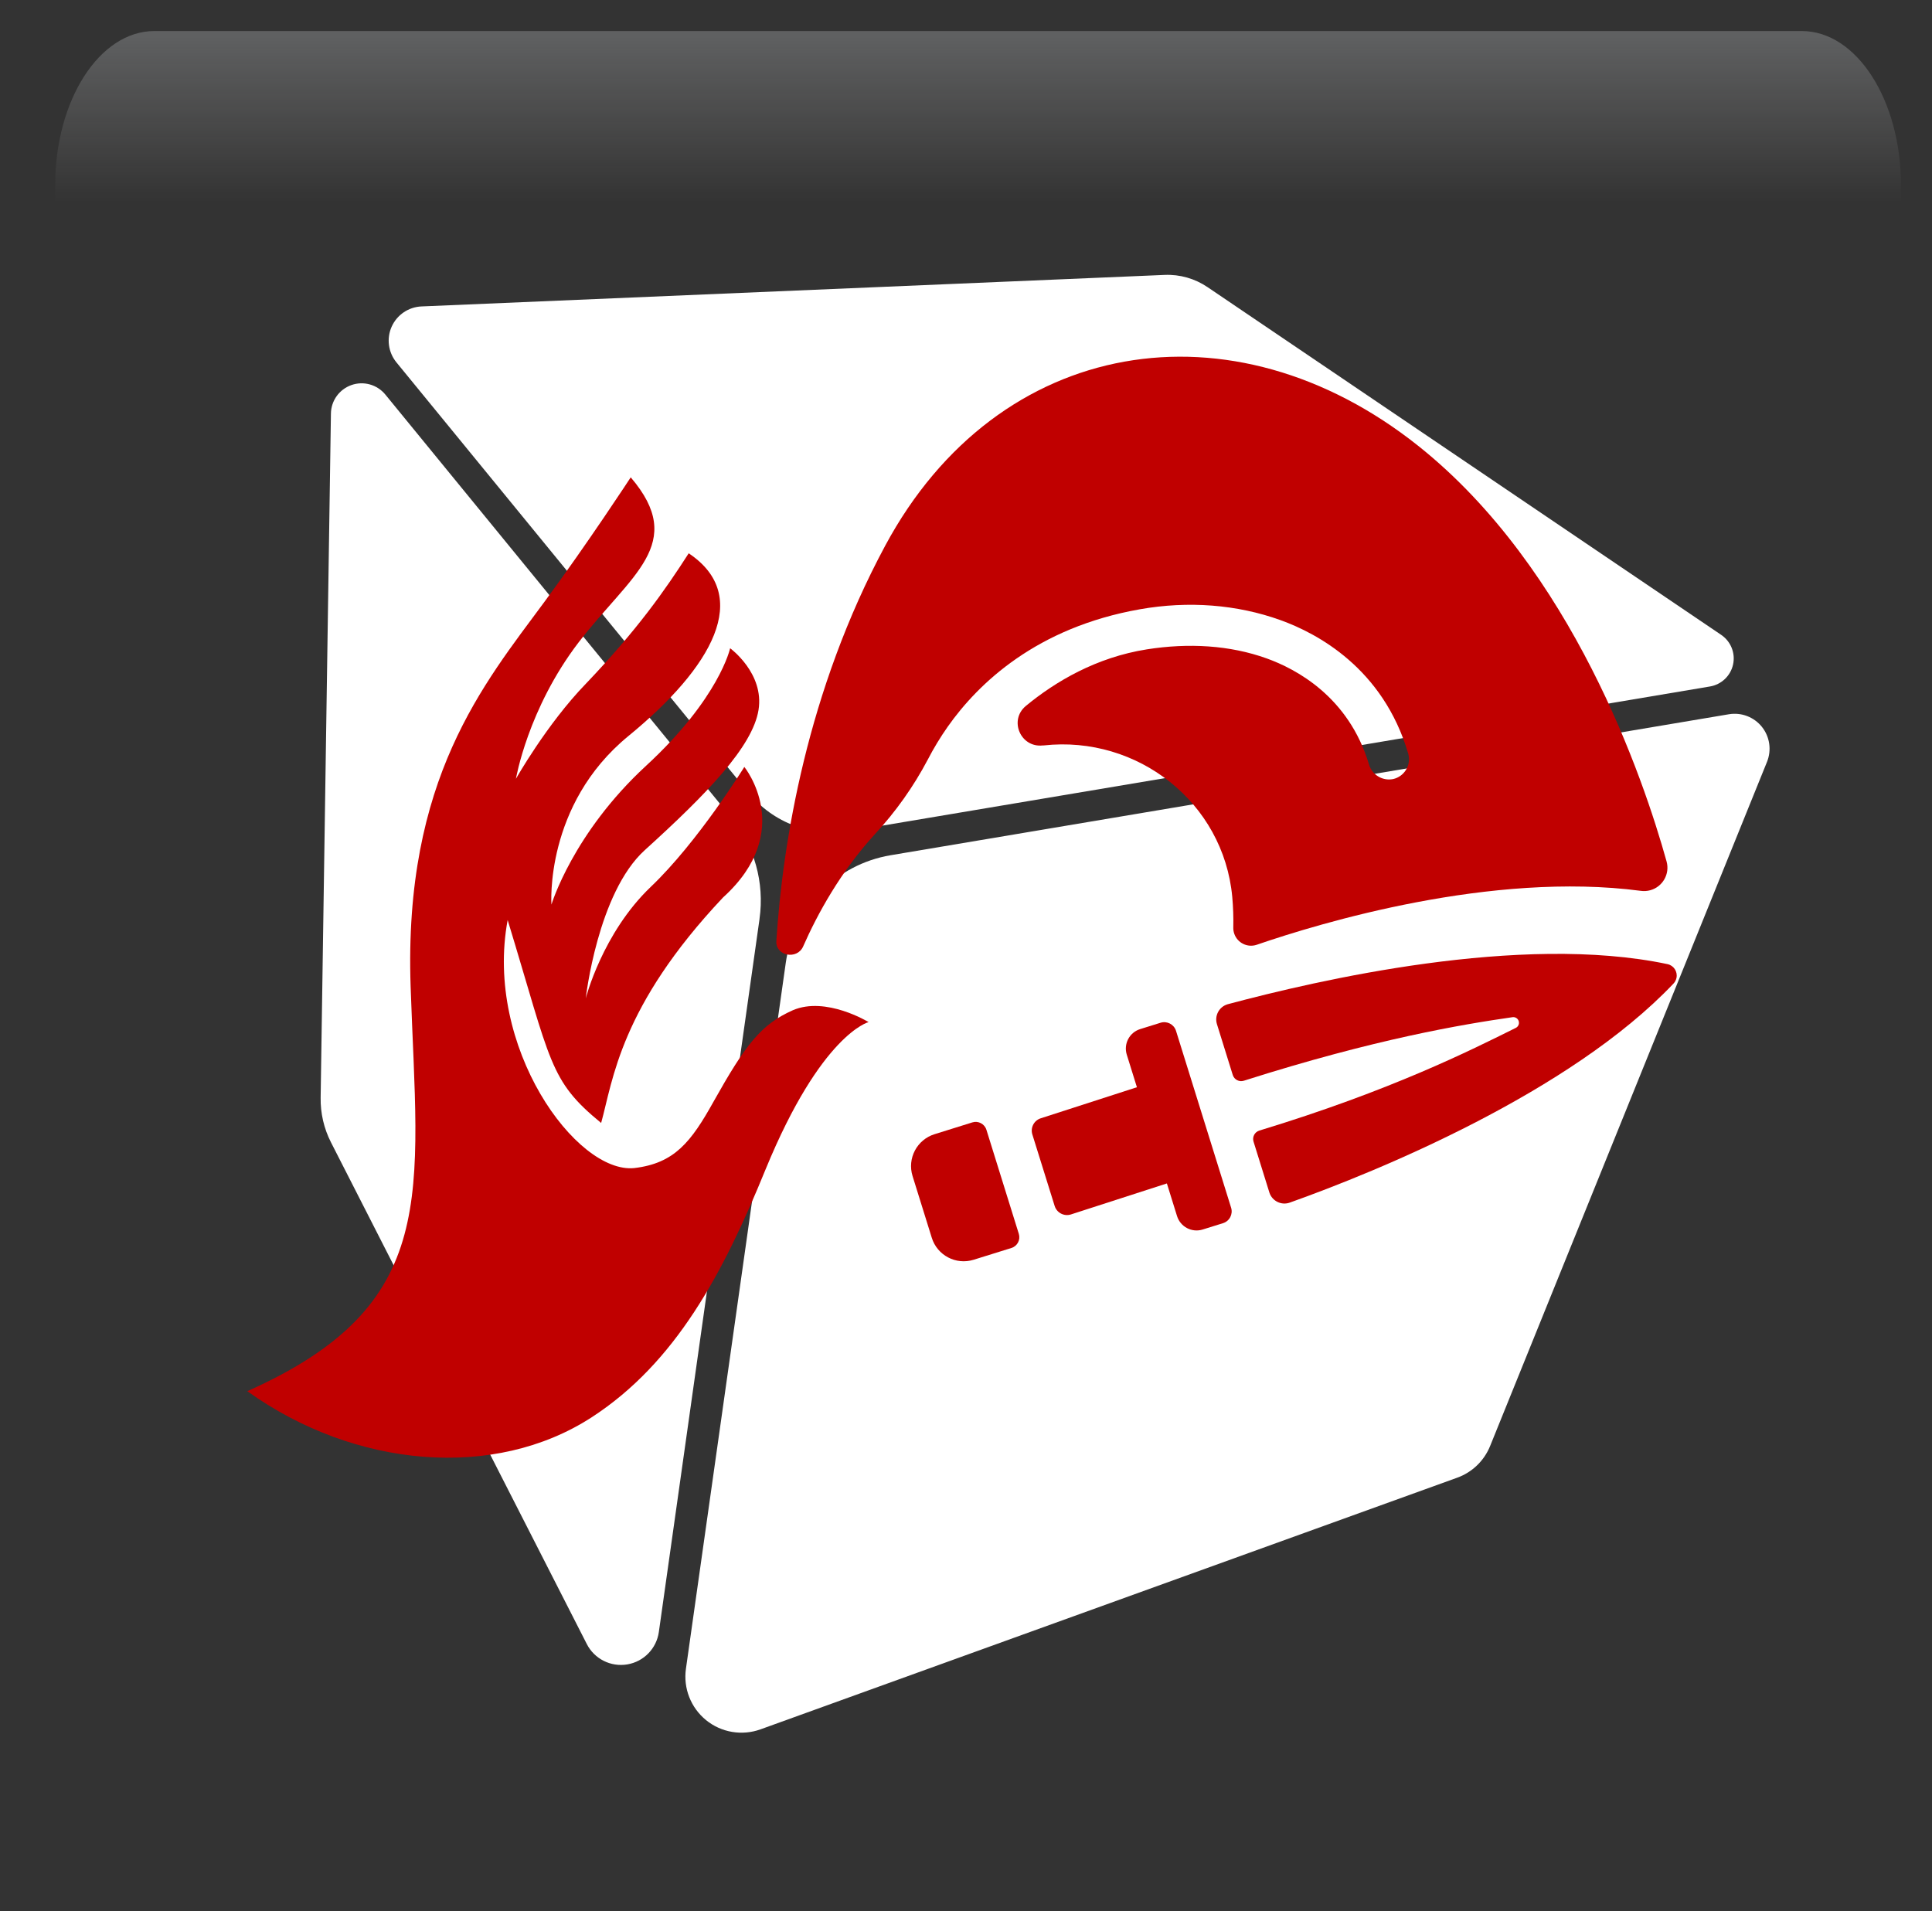 <svg width="560" height="554" xmlns="http://www.w3.org/2000/svg" xmlns:xlink="http://www.w3.org/1999/xlink" overflow="hidden"><rect width="100%" height="100%" fill="#333333" stroke="none"/><defs><clipPath id="clip0"><rect x="1207" y="49" width="560" height="554"/></clipPath><radialGradient cx="762000" cy="762000" r="1.07763e+06" gradientUnits="userSpaceOnUse" spreadMethod="pad" id="fill1" gradientTransform="matrix(0 0 0 0 1217 53)"><stop offset="0" stop-color="#FFFFFF"/><stop offset="0.15" stop-color="#FFFFFF"/><stop offset="0.45" stop-color="#FF0000"/><stop offset="1" stop-color="#0F1113"/></radialGradient><radialGradient cx="274320" cy="328352" r="427863" fx="274320" fy="328352" gradientUnits="userSpaceOnUse" spreadMethod="pad" id="fill2" gradientTransform="matrix(0 0 0 0 1220 49)"><stop offset="0" stop-color="#FFFFFF"/><stop offset="0.54" stop-color="#FF0000" stop-opacity="0"/><stop offset="1" stop-color="#FF0000" stop-opacity="0"/></radialGradient><linearGradient x1="1490.5" y1="58" x2="1490.5" y2="213" gradientUnits="userSpaceOnUse" spreadMethod="reflect" id="fill3"><stop offset="0" stop-color="#F5FAFF" stop-opacity="0.231"/><stop offset="0.32" stop-color="#FFFFFF" stop-opacity="0"/><stop offset="1" stop-color="#FFFFFF" stop-opacity="0"/></linearGradient><radialGradient cx="95596.5" cy="102524" r="140178" gradientUnits="userSpaceOnUse" spreadMethod="pad" id="fill4" gradientTransform="matrix(0 0 0 0 1222 130)"><stop offset="0" stop-color="#FFFFFF"/><stop offset="0.54" stop-color="#FF0000" stop-opacity="0"/><stop offset="1" stop-color="#FF0000" stop-opacity="0"/></radialGradient><radialGradient cx="112222" cy="120534" r="164689" gradientUnits="userSpaceOnUse" spreadMethod="pad" id="fill5" gradientTransform="matrix(0 0 0 0 1251 175)"><stop offset="0" stop-color="#FFFFFF"/><stop offset="0.54" stop-color="#FF0000" stop-opacity="0"/><stop offset="1" stop-color="#FF0000" stop-opacity="0"/></radialGradient><radialGradient cx="241070" cy="254924" r="350857" fx="241070" fy="254924" gradientUnits="userSpaceOnUse" spreadMethod="pad" id="fill6" gradientTransform="matrix(0 0 0 0 1579 410)"><stop offset="0" stop-color="#FFFFFF"/><stop offset="0.54" stop-color="#FF0000" stop-opacity="0"/><stop offset="1" stop-color="#FF0000" stop-opacity="0"/></radialGradient><radialGradient cx="72044" cy="77585.5" r="105877" fx="72044" fy="77585.5" gradientUnits="userSpaceOnUse" spreadMethod="pad" id="fill7" gradientTransform="matrix(0 0 0 0 1713 519)"><stop offset="0" stop-color="#FFFFFF"/><stop offset="0.54" stop-color="#FF0000" stop-opacity="0"/><stop offset="1" stop-color="#FF0000" stop-opacity="0"/></radialGradient><radialGradient cx="77585.5" cy="83127.5" r="113709" gradientUnits="userSpaceOnUse" spreadMethod="pad" id="fill8" gradientTransform="matrix(0 0 0 0 1697 436)"><stop offset="0" stop-color="#FFFFFF"/><stop offset="0.54" stop-color="#FF0000" stop-opacity="0"/><stop offset="1" stop-color="#FF0000" stop-opacity="0"/></radialGradient><clipPath id="clip9"><rect x="1228" y="69" width="527" height="525"/></clipPath><clipPath id="clip10"><rect x="1228" y="69" width="527" height="525"/></clipPath><clipPath id="clip11"><rect x="1228" y="69" width="527" height="525"/></clipPath><clipPath id="clip12"><rect x="1207" y="164" width="344" height="345"/></clipPath><clipPath id="clip13"><rect x="1207" y="164" width="344" height="345"/></clipPath><clipPath id="clip14"><rect x="1207" y="164" width="344" height="345"/></clipPath><clipPath id="clip15"><rect x="1413" y="135" width="298" height="298"/></clipPath><clipPath id="clip16"><rect x="1413" y="135" width="298" height="298"/></clipPath><clipPath id="clip17"><rect x="1413" y="135" width="298" height="298"/></clipPath></defs><g clip-path="url(#clip0)" transform="translate(-1207 -49)"><rect x="1217" y="53" width="550" height="550" fill="url(#fill1)"/><path d="M1220 167.5C1220 102.054 1264.32 49 1319 49 1373.68 49 1418 102.054 1418 167.5 1418 232.946 1373.68 286 1319 286 1264.32 286 1220 232.946 1220 167.5Z" fill="url(#fill2)" fill-rule="evenodd"/><path d="M1251.73 58 1729.27 58C1745.14 58 1758 77.993 1758 102.656L1758 213C1758 174.576 1737.96 143.427 1713.23 143.427L1267.77 143.427C1243.04 143.427 1223 174.576 1223 213L1223 102.656C1223 77.993 1235.86 58 1251.73 58Z" fill="url(#fill3)" fill-rule="evenodd"/><path d="M1222 167C1222 146.565 1237.45 130 1256.5 130 1275.55 130 1291 146.565 1291 167 1291 187.434 1275.55 204 1256.5 204 1237.45 204 1222 187.434 1222 167Z" fill="url(#fill4)" fill-rule="evenodd"/><path d="M1251 218.5C1251 194.476 1269.13 175 1291.5 175 1313.87 175 1332 194.476 1332 218.5 1332 242.524 1313.87 262 1291.5 262 1269.13 262 1251 242.524 1251 218.5Z" fill="url(#fill5)" fill-rule="evenodd"/><path d="M1579 502C1579 451.19 1617.95 410 1666 410 1714.05 410 1753 451.19 1753 502 1753 552.81 1714.05 594 1666 594 1617.95 594 1579 552.81 1579 502Z" fill="url(#fill6)" fill-rule="evenodd"/><path d="M1713 547C1713 531.536 1724.64 519 1739 519 1753.36 519 1765 531.536 1765 547 1765 562.464 1753.36 575 1739 575 1724.64 575 1713 562.464 1713 547Z" fill="url(#fill7)" fill-rule="evenodd"/><path d="M1697 466C1697 449.431 1709.54 436 1725 436 1740.46 436 1753 449.431 1753 466 1753 482.569 1740.46 496 1725 496 1709.54 496 1697 482.569 1697 466Z" fill="url(#fill8)" fill-rule="evenodd"/><g clip-path="url(#clip9)"><g clip-path="url(#clip10)"><g clip-path="url(#clip11)"><path d="M1427.16 315.339 1397.97 522.075C1397.3 526.874 1393.59 530.676 1388.81 531.472 1384.03 532.269 1379.29 529.884 1377.09 525.571L1302.94 380.147C1300.9 376.146 1299.87 371.704 1299.94 367.221L1302.92 168.885C1302.97 165.148 1305.35 161.851 1308.88 160.612 1312.41 159.373 1316.33 160.486 1318.7 163.384L1418.96 285.993C1425.66 294.205 1428.64 304.84 1427.15 315.34ZM1424.01 278.842C1431.12 287.546 1442.37 291.767 1453.45 289.899L1702.64 247.993C1705.97 247.436 1708.62 244.906 1709.34 241.62 1710.06 238.323 1708.69 234.931 1705.91 233.041L1556.99 132.219C1553.33 129.741 1548.98 128.502 1544.56 128.692L1329.18 137.827C1325.42 137.984 1322.07 140.262 1320.53 143.685 1318.99 147.118 1319.53 151.13 1321.91 154.048ZM1717.69 259.689C1715.39 256.834 1711.74 255.437 1708.12 256.046L1465.15 296.911C1449.3 299.579 1437.02 312.199 1434.76 328.096L1405.82 532.741C1405.02 538.381 1407.24 544.029 1411.66 547.629 1416.08 551.221 1422.07 552.228 1427.43 550.298L1629.39 477.345C1633.72 475.781 1637.19 472.441 1638.92 468.157L1719.18 269.834C1720.55 266.421 1719.98 262.547 1717.69 259.691Z" fill="#FFFFFF"/></g></g></g><g clip-path="url(#clip12)"><g clip-path="url(#clip13)"><g clip-path="url(#clip14)"><path d="M-121.765 609.511C-121.765 609.511-140.63 621.859-157.78 634.55-181.447 652.043-208.887 675.367-268.912 673.309-329.28 671.251-360.836 664.391-385.875 720.643-408.17 689.43-411.6 648.956-393.421 620.83-377.643 596.477-351.918 582.757-321.734 570.409-282.632 554.288-279.202 540.568-279.202 540.568-279.202 540.568-271.656 552.916-275.772 562.52-279.888 571.781-285.719 576.24-302.183 585.501-313.845 592.018-320.019 596.82-321.391 608.482-323.106 625.289-286.405 652.043-249.704 645.183-291.207 632.492-296.009 633.178-308.357 618.086-296.009 614.656-274.743 612.598-243.187 582.757-223.979 561.491-205.457 576.583-205.457 576.583-205.457 576.583-227.066 589.96-240.1 603.68-253.477 617.743-272.342 622.545-272.342 622.545-272.342 622.545-241.815 619.115-229.467 605.395-213.346 587.559-199.626 574.182-188.993 572.467-178.36 570.752-171.157 580.699-171.157 580.699-171.157 580.699-185.563 583.786-205.114 605.052-224.665 626.318-245.245 632.492-245.245 632.492-245.245 632.492-216.433 634.55-196.539 610.197-176.645 585.844-156.065 574.182-143.717 592.704-154.35 599.564-165.669 607.453-181.447 622.545-193.109 633.864-208.887 642.782-208.887 642.782-208.887 642.782-188.65 639.352-169.442 624.603-149.891 609.511-140.973 593.047-121.765 609.511Z" fill="#C00000" transform="matrix(-6.14109e-17 -1.003 -1 6.12323e-17 1999.33 65.24)"/></g></g></g><g clip-path="url(#clip15)"><g clip-path="url(#clip16)"><g clip-path="url(#clip17)"><path d="M272.793 63.078 254.904 57.509C249.795 55.92 244.365 58.773 242.777 63.882 242.776 63.885 242.775 63.888 242.774 63.89L239.358 74.83C238.819 76.548 239.775 78.377 241.493 78.916 241.496 78.917 241.5 78.918 241.504 78.92L271.668 88.311C273.39 88.848 275.221 87.887 275.758 86.165L279.18 75.184C280.754 70.078 277.897 64.661 272.793 63.078Z" fill="#C00000" transform="matrix(1.83697e-16 1 1 -1.83697e-16 1414 135)"/><path d="M263.587 98.7 242.85 92.232C240.874 91.617 238.773 92.72 238.157 94.695 238.157 94.697 238.157 94.697 238.157 94.698L229.16 122.542 219.699 119.595C216.584 118.635 213.28 120.375 212.309 123.487L210.47 129.386C209.882 131.263 210.918 133.263 212.79 133.865L264.092 149.846C265.979 150.431 267.983 149.377 268.57 147.491L270.409 141.591C271.381 138.468 269.639 135.148 266.517 134.172L257.05 131.225 266.047 103.382C266.656 101.41 265.556 99.317 263.587 98.7Z" fill="#C00000" transform="matrix(1.83697e-16 1 1 -1.83697e-16 1414 135)"/><path d="M205.081 148.941C198.172 174.789 184.459 233.737 193.479 276.338 193.87 278.161 195.664 279.322 197.488 278.932 198.096 278.802 198.655 278.506 199.106 278.078 230.72 248.134 253.633 192.046 262.607 166.848 263.459 164.461 262.214 161.836 259.827 160.984 259.768 160.964 259.709 160.944 259.649 160.925L244.926 156.343C243.577 155.923 242.144 156.676 241.724 158.025 241.722 158.031 241.72 158.036 241.719 158.042 230.071 196.327 218.411 219.351 211.949 232.379 211.541 233.189 210.553 233.513 209.743 233.105 209.118 232.789 208.762 232.111 208.857 231.416 210.928 217.019 215.134 191.658 227.275 153.541 227.707 152.199 226.969 150.761 225.628 150.329 225.62 150.327 225.612 150.324 225.604 150.321L210.882 145.739C208.463 144.984 205.889 146.334 205.135 148.753 205.116 148.815 205.098 148.878 205.081 148.941Z" fill="#C00000" transform="matrix(1.83697e-16 1 1 -1.83697e-16 1414 135)"/><path d="M43.326 204.188C78.891 248.784 139.66 269.371 163.733 276.071 167.337 277.063 171.064 274.946 172.057 271.342 172.301 270.457 172.362 269.532 172.237 268.623 166.523 225.343 181.553 175.613 187.864 157.277 188.778 154.586 187.338 151.664 184.648 150.75 184.07 150.553 183.462 150.461 182.852 150.478 179.894 150.543 176.935 150.443 173.989 150.176 146.673 147.665 127.078 122.768 130.083 95.51 130.083 95.434 130.083 95.353 130.083 95.278 130.819 88.816 122.756 85.347 118.62 90.365 111.601 98.88 104.553 110.702 102.227 125.453 100.33 137.502 101.015 149.463 104.855 160.148 107.935 168.722 116.004 183.931 135.5 189.773 138.568 190.623 140.458 193.7 139.828 196.82 139.098 199.999 135.929 201.983 132.75 201.253 132.637 201.227 132.525 201.198 132.414 201.165 107.744 193.909 97.61 174.853 93.752 164.139 89.216 151.516 88.131 137.455 90.614 123.4 95.893 93.491 112.03 76.599 124.641 67.713 127.696 65.566 130.892 63.628 134.207 61.912 142.03 57.782 149.279 52.645 155.768 46.633 166.697 36.62 178.971 29.926 188.351 25.796 192.319 24.056 191.118 17.756 186.791 18.029 158.402 19.845 114.345 26.881 72.121 49.614 11.404 82.284 0.325 150.24 43.326 204.188Z" fill="#C00000" transform="matrix(1.83697e-16 1 1 -1.83697e-16 1414 135)"/></g></g></g></g></svg>